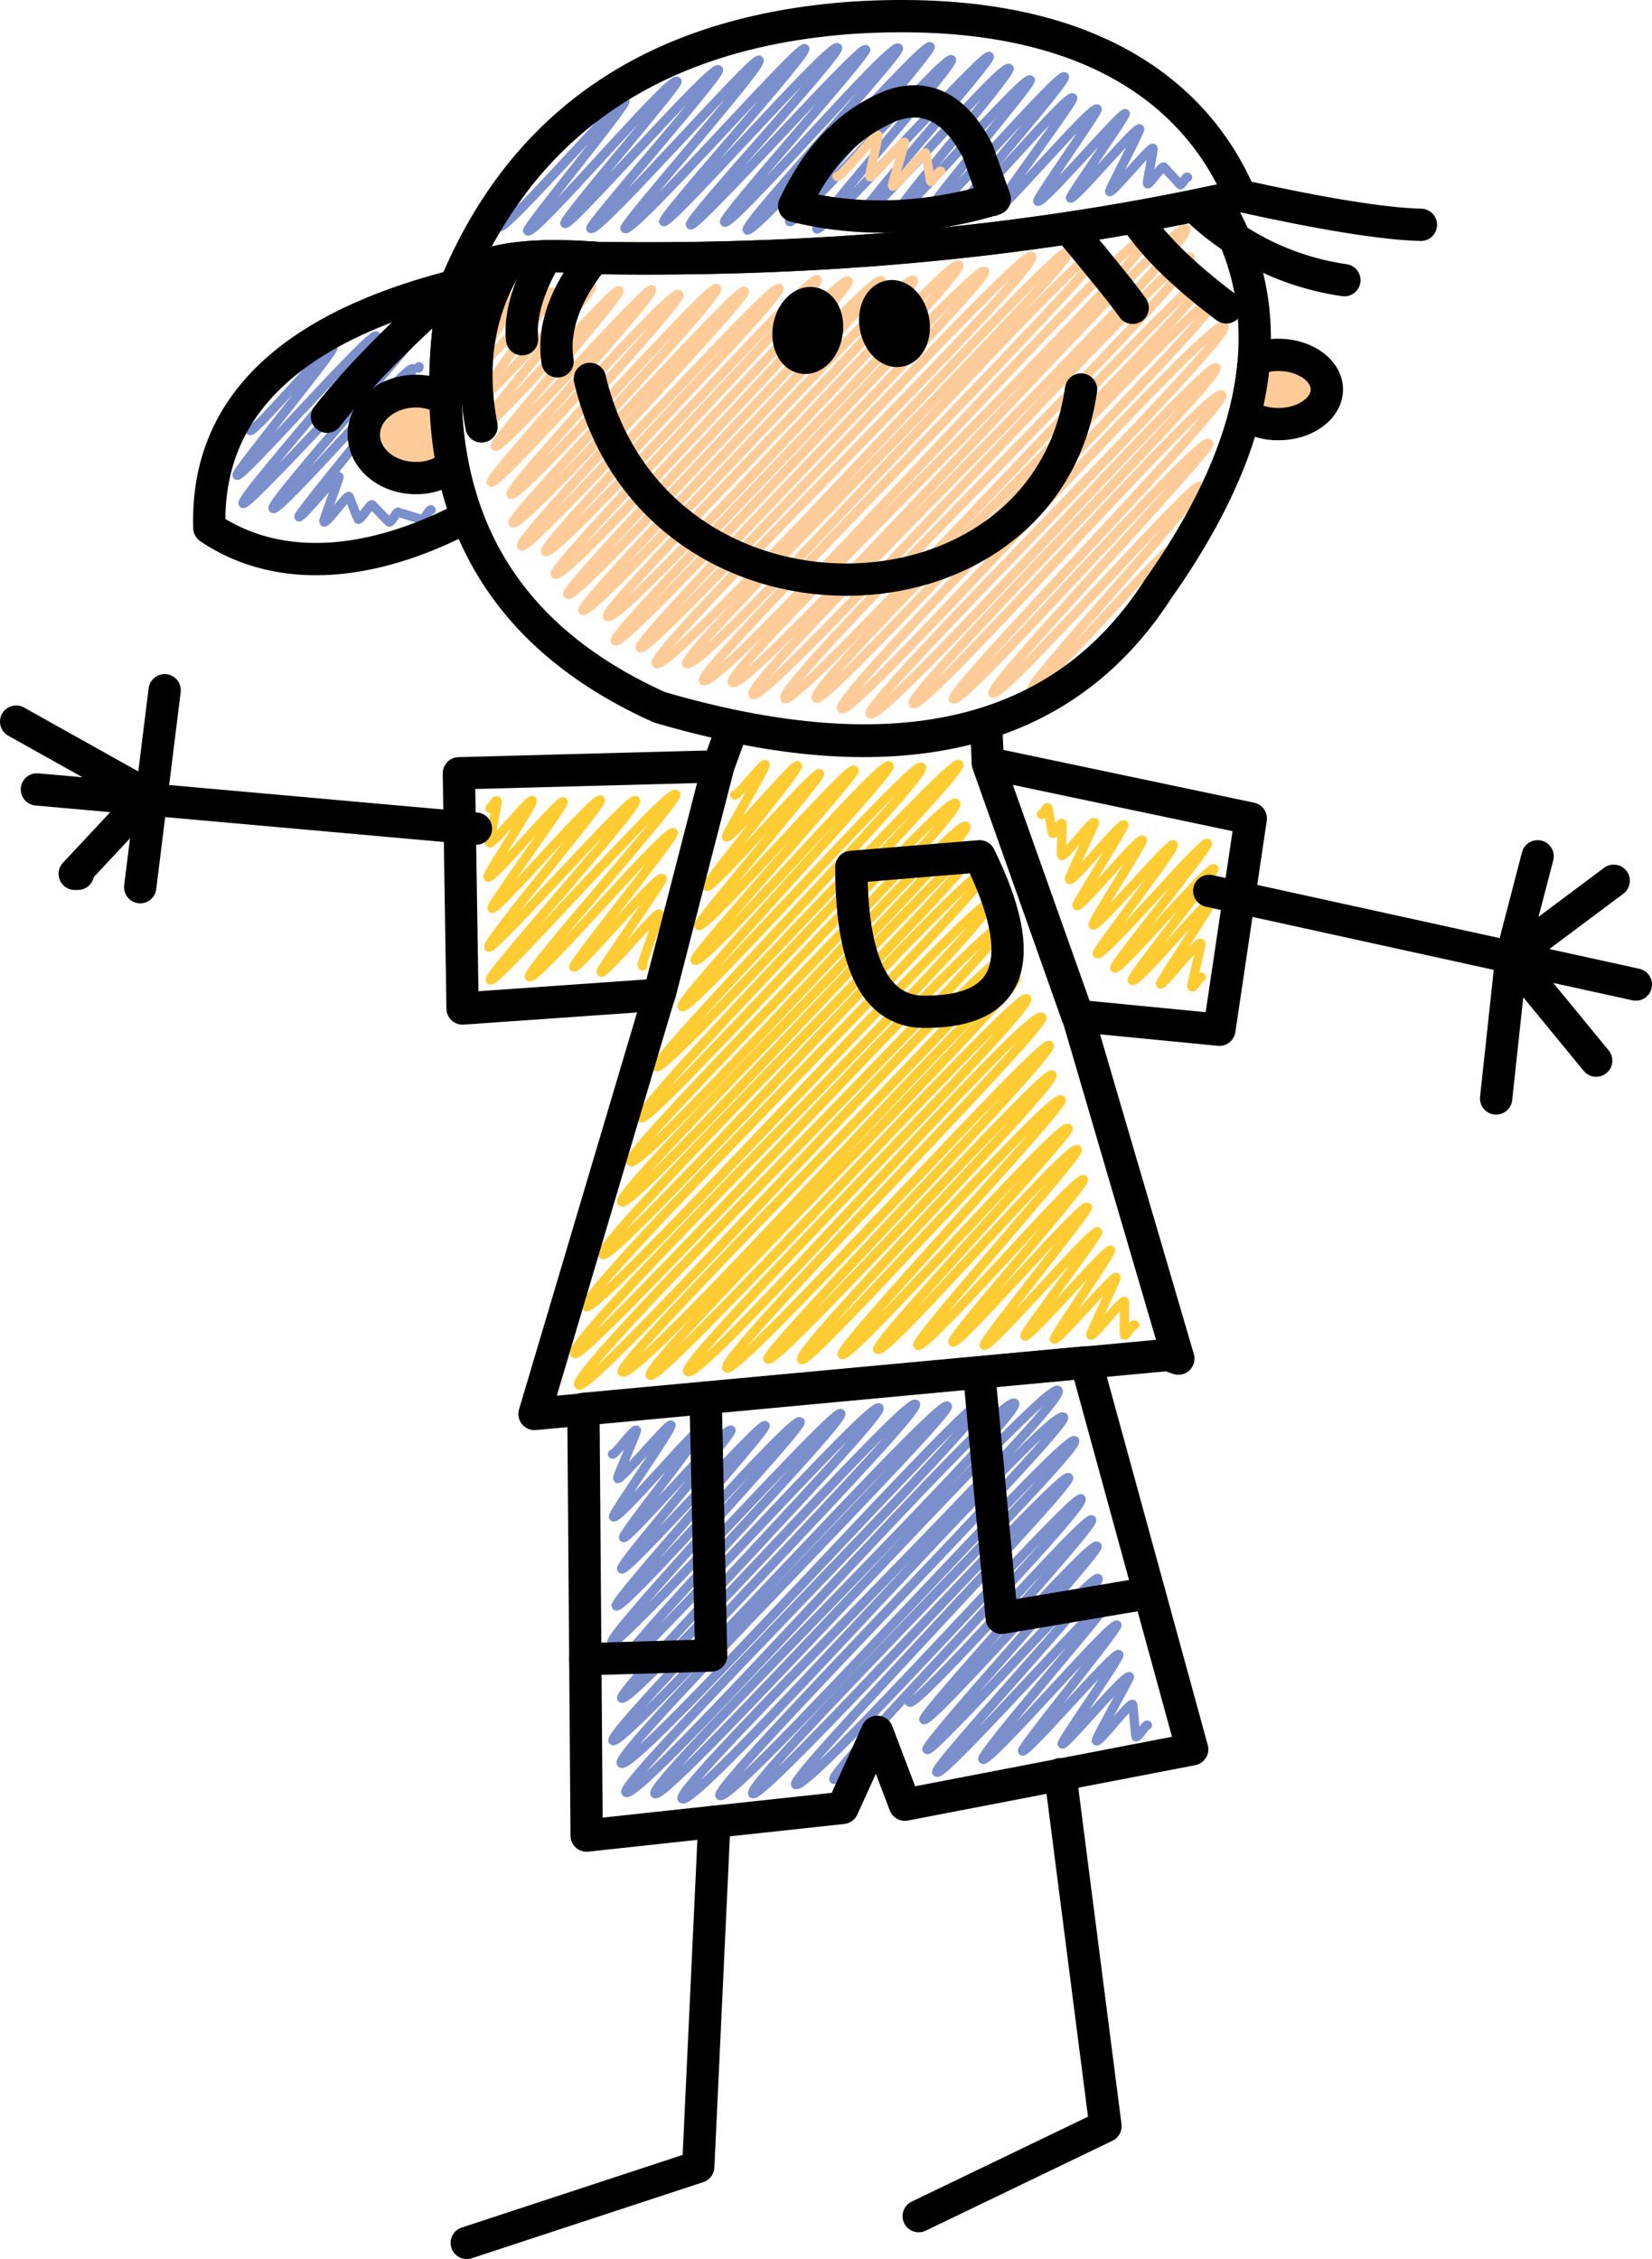 <svg xmlns="http://www.w3.org/2000/svg" viewBox="0 0 358.2 489.74"><defs><style>.cls-1,.cls-2,.cls-3,.cls-4,.cls-5{fill:none;}.cls-1{stroke:#7b8fcc;}.cls-1,.cls-2,.cls-3,.cls-4,.cls-5,.cls-6{stroke-linecap:round;stroke-linejoin:round;}.cls-1,.cls-2,.cls-3,.cls-4{stroke-width:2px;}.cls-2{stroke:#fc3;}.cls-3{stroke:#fc9;}.cls-4{stroke:#7a8fcc;}.cls-5,.cls-6,.cls-7{stroke:#000;stroke-width:7px;}.cls-6{fill:#fc9;}</style></defs><g id="Layer_2" data-name="Layer 2"><g id="svg2"><g id="g1285"><g id="_193719384" data-name=" 193719384"><path id="path218" class="cls-1" d="M197.2,369c1.5,1.5,38.2-40.7,39.5-39.5,1,1-37.2,42.5-36.4,43.3,1.3,1.3,36.2-39.1,37.6-37.6.9.9-37.9,43.2-36.9,44.1,1.1,1.1,35.9-38.3,37.1-37.1s-36,41-35,42c1.4,1.4,36.7-39,37.8-37.8.7.7-28.7,34.1-27.8,35,1.2,1.2,28-30.1,29.1-29.1.5.5-21,26.8-20.5,27.3.8.8,20-21.8,20.9-20.9.5.5-12.7,19-12.3,19.4.6.6,13.7-15.4,14.6-14.6.2.2-7.5,13.6-7.2,13.9.6.6,7.3-8.5,7.9-7.9.1.1.6,6.8.7,7,.4.4,2.2-2.8,2.5-2.5"/><path id="path220" class="cls-1" d="M132.8,315.24c.4.4,4.7-5.7,5.2-5.2.2.2-4.3,10.3-4.1,10.5.6.6,11.1-12.2,11.6-11.6s-12.9,19.5-12.5,19.9c1,1,18.5-20,19.3-19.3.6.6-17.6,23.2-17.1,23.8.8.8,22.2-24.3,23.3-23.3.7.7-24.5,29.3-23.7,30.1,1,1,30.1-32,31.1-31.1.8.8-33.1,38.2-32.3,39.1,1.4,1.4,38.4-41.5,39.9-39.9,1,1-42.1,46.6-40.8,47.8,1.4,1.4,48.3-51,49.6-49.6s-49.1,53.2-47.6,54.7,54.1-57.7,55.9-55.9c1.5,1.5-57.1,61.5-55.8,62.9,1.9,1.9,61.8-65.6,63.7-63.7,1.7,1.7-67.2,71.3-65.6,72.9,2,2,70.6-74.4,72.5-72.5,1.5,1.5-72.7,75.4-70.7,77.4,2.6,2.6,76.5-80.6,78.6-78.6s-79.5,82.9-77.6,84.9c2.8,2.8,81.5-87.1,84.3-84.3,2.2,2.2-80,82.6-78,84.6,2.4,2.4,84.8-90,87.4-87.4s-83.7,86.2-81.5,88.5c2.8,2.8,79.9-85.5,82.7-82.7,1.7,1.7-76.3,80.2-74.5,82,2.4,2.4,74.9-78.9,76.9-76.9,1.8,1.8-71.8,74.5-69.8,76.5s66.8-70.2,68.5-68.5c1.3,1.3-60.6,65-59.2,66.5,2.3,2.3,60.4-63.4,61.9-61.9,1.7,1.7-55,59.5-53.6,60.8.4.4,1.3-2,1.7-1.7"/></g><g id="_193712856" data-name=" 193712856"><path id="path223" class="cls-2" d="M225.8,176.54c.3.3,1.1-1.8,1.4-1.4.1.1.9,5.4,1,5.5.5.5,1.6-2.5,2.1-2.1.1.1-.3,6.7-.1,6.9.6.6,6.5-7.7,7.1-7.1.2.2-5.7,12-5.4,12.3.7.7,11.1-12.4,11.8-11.8.3.3-10.5,17.2-10.2,17.5.7.7,13.4-14.9,14.2-14.2.4.4-11.2,18-10.7,18.4.8.8,16.7-18.1,17.4-17.4s-17,23.2-16.5,23.6c1.1,1.1,23-24.8,23.9-23.9.6.6-20.6,26.4-20.1,27,.9.9,20.6-22.4,21.5-21.5.5.5-18.3,23.6-17.7,24.2,1,1,16.4-17.9,17.2-17.2.4.4-11.4,17.7-11.1,18,.5.5,8.1-9.6,8.8-8.8.2.2-2.2,9.3-2,9.4.4.4,1.8-2.4,2.1-2.1"/></g><g id="_193713000" data-name=" 193713000"><path id="path226" class="cls-2" d="M159.3,172.34c.5.5,6.2-7.1,6.6-6.6s-8.7,15.4-8.4,15.7c.8.8,14.8-16.1,15.4-15.4s-20.2,25.5-19.6,26.1c.9.9,23.6-25.3,24.4-24.4.6.6-26.8,32.3-26.2,32.9,1.3,1.3,32.5-34.9,33.7-33.7.8.8-35.3,40.4-34.5,41.2,1.7,1.7,40.5-43.7,42.1-42.1,1.1,1.1-46.1,50.9-44.9,52.2,1.6,1.6,50.1-53.6,51.9-51.9s-58.8,63.5-57.4,64.9c1.7,1.7,63.9-67.2,65.5-65.5s-70.8,74.6-68.9,76.6c1.8,1.8,66.2-70.3,68.2-68.2,2.2,2.2-72.4,75.8-70.5,77.7,2.4,2.4,70.6-74.8,72.7-72.7s-76.5,79.5-74.6,81.4c2.2,2.2,75.2-79.4,77.3-77.3,2.3,2.3-83.7,86.4-81.4,88.7s80.9-85.9,83.4-83.4c2.2,2.2-89.6,92.2-87,94.7,2.3,2.3,85.1-89.4,87.3-87.3,2.6,2.6-92.5,94.8-89.8,97.5,2.1,2.1,90.2-95.2,92.7-92.7,2.3,2.3-94.5,96.8-91.8,99.5,2.5,2.5,89.8-95.7,92.8-92.8,1.9,1.9-85.3,88-83.4,90,2.9,2.9,83.2-87.6,85.4-85.4,1.8,1.8-81.3,84-79.3,86.1s79.7-83.6,81.6-81.6-75.6,78.8-73.5,80.8c2.7,2.7,74.2-79.5,76.8-76.8,1.6,1.6-70.4,73.9-68.3,76s68.3-71.6,69.9-69.9c1.5,1.5-62.3,66.7-61,68,1.8,1.8,60.1-63.2,61.6-61.6s-56,59.9-54.3,61.7c1.6,1.6,54.4-58.2,56.3-56.3,1.1,1.1-48.7,53.9-47.5,55.2,1.6,1.6,47.3-50.7,49-49,.9.9-42.4,46.8-41.3,47.9,1.7,1.7,41.6-44.9,43.3-43.3.9.9-35.6,41.4-34.6,42.4,1.5,1.5,34.6-37.1,35.9-35.9.8.8-29.1,34.4-28.3,35.2,1.1,1.1,28.1-30.4,29.2-29.2.5.5-23,29.3-22.4,29.9,1,1,23.7-25.5,24.6-24.6.5.5-16.3,22.2-15.8,22.6.8.8,17.9-19.3,18.6-18.6.4.4-12.6,19-12.2,19.3.6.6,12.8-13.9,13.4-13.4.2.2-5.7,12.2-5.5,12.5.5.5,6.8-7.8,7.3-7.3.1.1-.1,7.1,0,7.3.3.3,1.8-2.6,2.2-2.2"/></g><g id="_193057120" data-name=" 193057120"><path id="path229" class="cls-2" d="M106.2,175.24c.3.3,1.2-2.1,1.6-1.6.2.2-1.8,9-1.6,9.1.5.5,8.7-9.7,9.2-9.2s-10,16.2-9.6,16.6c.8.8,15.6-17,16.3-16.3.5.5-16,22.6-15.4,23.1.8.8,22.5-24.5,23.5-23.5.7.7-25.1,31-24.2,31.9s30.7-32.9,31.8-31.8-32.3,38-31.5,38.9c1.2,1.2,38.6-41.7,40.2-40.2,1,1-32.7,38.5-31.7,39.5,1.3,1.3,29.9-32.5,31.2-31.2.6.6-22.1,28.5-21.6,29.1.8.8,18.2-20.2,19.2-19.2.4.4-13.7,20-13.3,20.3.7.7,12.1-13.1,12.6-12.6.2.2-3.9,11-3.7,11.2.4.4-.1-.4.2-.2"/></g><g id="_193716984" data-name=" 193716984"><path id="path232" class="cls-3" d="M103,65.34c.4.4,1.3-2,1.6-1.6.2.2-2.4,9.6-2.2,9.8.6.6,9.5-10.6,10-10,.3.3-10.3,16.9-10,17.2.9.9,16.5-18.2,17.4-17.4.6.6-15.7,21.9-15.1,22.5,1,1,22.7-24.5,23.6-23.6.6.6-24.9,30-24.1,30.8,1.2,1.2,29-31,30-30,.8.8-27.6,32.9-26.8,33.7,1.2,1.2,32.9-34.9,33.9-33.9s-35.7,40.8-34.8,41.7c1.3,1.3,39.1-42.3,40.7-40.7,1.2,1.2-37.5,42.1-36.4,43.3,1.6,1.6,43.2-46,44.6-44.6s-45.2,49.8-44.2,50.8c1.8,1.8,48.8-51.5,50.2-50.2,1.2,1.2-49.7,53.8-48.3,55.2,1.6,1.6,54.2-57.3,55.8-55.8,1.3,1.3-52,55.7-50.6,57,2,2,57.3-60.6,58.9-58.9,1.5,1.5-58.1,62.4-56.8,63.8,2.3,2.3,61.4-65.6,63.5-63.5,1.5,1.5-62.1,66.6-60.8,67.9,2,2,65.9-70.1,68-68,1.4,1.4-66.1,70.1-64.7,71.5,1.9,1.9,69.7-73.6,71.6-71.6s-68,71.2-66.3,72.9c2.7,2.7,74-78.4,76.2-76.2,2,2-76.1,79.9-74.5,81.5,2.1,2.1,77.9-82.3,80.1-80.1,1.6,1.6-76.3,80-74.7,81.6,2,2,82.8-87,84.9-84.9,2.5,2.5-83.6,86-81.4,88.3,2.9,2.9,87.3-91.6,89.4-89.4S147,142,148.9,143.84c3.1,3.1,87.1-93,90-90,2,2-88.4,91.7-86.4,93.7,3.2,3.2,93.5-99,96.3-96.3s-92.4,94.3-90,96.7c3.2,3.2,95.6-101.1,98.3-98.3s-96.5,98.3-93.8,100.9,92.2-97.4,94.8-94.8-90.6,93-87.9,95.7c2.5,2.5,89.3-93.8,91.5-91.5,2.5,2.5-87.3,88.9-84.7,91.4,2.2,2.2,84-89.5,86.7-86.7,2,2-83.6,86.6-81.2,89s80.2-85.6,82.9-82.9c2.3,2.3-78.8,81.9-76.7,84,2.5,2.5,73-77,75-75,1.7,1.7-67.6,71-65.7,72.8,2.2,2.2,64.6-69.3,66.9-66.9,1.7,1.7-59.6,64.4-58.2,65.9,1.9,1.9,53.4-57.3,55.4-55.4,1,1-48.2,52.8-46.8,54.1,1.7,1.7,43.5-46.2,44.8-44.8,1.1,1.1-37.3,42.8-36.3,43.7,1.3,1.3,28.8-30.5,29.7-29.7.4.4-13.5,19.9-13,20.4.3.3,0-.6.3-.3"/></g><g id="path1221"><path id="path235" class="cls-4" d="M90.7,79.74c.3.3,0-.5.2-.2"/><path id="path237" class="cls-4" d="M54.2,93.34c.8.8,17.2-18.9,18-18,.6.6-21.4,27.2-20.8,27.7.9.9,29-31.3,30.2-30.2.9.9-29.9,35.4-28.9,36.3,1.1,1.1,38.4-40.8,39.6-39.6.9.9-34.2,39.7-33.1,40.7,1.2,1.2,29.1-31.4,30.3-30.3.8.8-25.2,31.6-24.7,32.1s8.1-9.2,8.7-8.7c.2.2-3.5,9.6-3.3,9.8.6.6,5-6,5.5-5.5.1.1,1.8,4.8,1.9,4.9.5.5,2.7-3.5,3.1-3.1l3.6,3.7c.5.5,1.7-2.5,2.1-2.1.1.1,4.9,1.5,5,1.6.4.4,1.8-2.5,2.1-2.1"/></g><g id="path1215"><path id="path240" class="cls-4" d="M119,31.64c.3.3.9-1.4,1.2-1.2s-12.3,18.3-11.9,18.7c1.2,1.2,26.3-28.1,27.2-27.2.6.6-21.6,27.6-21.1,28.1,1.4,1.4,31-33.8,32.4-32.4.6.6-25,30.1-24.3,30.8,1,1,32-34.7,33.3-33.3.8.8-28.3,33.7-27.7,34.4,1.4,1.4,35.4-37.5,36.5-36.5s-29.8,35.8-29.1,36.5c1.5,1.5,37.9-40.1,39-39,.9.9-31.3,36.7-30.6,37.5,1.1,1.1,36.3-39.1,37.7-37.7,1,1-32.8,37.5-31.9,38.4,1.1,1.1,36.9-39.1,38-38,.7.7-31.4,36.6-30.6,37.4,1.4,1.4,36.2-39.3,37.7-37.7.9.9-33.8,38.4-32.8,39.4,1.4,1.4,38.4-41,39.7-39.7.7.7-31.2,37.2-30.5,37.9,1.1,1.1,33.9-36.3,35.1-35.1.9.9-30.1,35.8-29.2,36.7,1.1,1.1,36.3-38.5,37.4-37.4.8.8-29,34.1-28.1,35,1.3,1.3,30.9-33.8,32.4-32.4.8.8-24.9,30.4-24.1,31.2,1,1,27.5-30,28.7-28.7.6.6-23.3,28.6-22.6,29.3,1.2,1.2,28.9-31.1,30-30,.8.8-24.5,29.3-23.7,30.1,1.2,1.2,24.3-26.7,25.5-25.5.5.5-17.3,24.2-16.9,24.6.8.8,21.1-23.2,22.2-22.2.4.4-13.3,19.6-12.9,20,.9.9,18.4-19.7,19-19,.3.3-12.2,18-11.9,18.3.7.7,14.3-15.7,15-15,.3.3-6.7,13.3-6.5,13.6.5.5,8.9-9.9,9.4-9.4.2.2-1.4,7.6-1.2,7.7.4.4,3.1-4.1,3.6-3.6l3.5,3.8c.3.3,1.3-2,1.6-1.6"/></g><g id="_191680448" data-name=" 191680448"><path id="path243" class="cls-3" d="M181.5,38.24c.6.6,8.4-9.5,8.9-8.9.1.1-2,8.8-1.8,9,.5.5,7-7.9,7.5-7.5.2.2-2.8,9.3-2.6,9.5.6.6,6.7-7.7,7.2-7.2.1.1,1,6,1.1,6.2.3.3,1.8-2.6,2.2-2.2"/></g><path id="path1221-2" data-name="path1221" class="cls-5" d="M98.7,61.94c-36.4,9.3-54.1,26.8-53.3,52.5,14.4,9.7,34,9,55.6-2.3l.2-.2a71.79,71.79,0,0,1-3.2-11.7c-.8,2.4-5.8,3.3-7.8,3.3-6.2,0-11.3-4.2-11.3-9.4s5-9.4,11.3-9.4a13.09,13.09,0,0,1,6.3,1.6h.1a112,112,0,0,1,.8-16.1c.8-2.7,1.7-5.2,2.7-7.7C99.6,62.34,99.2,62.14,98.7,61.94Z"/><path id="_193720296" data-name=" 193720296" class="cls-5" d="M199.2,480.44l40.5-19.5-9.8-76.3"/><path id="_193720176" data-name=" 193720176" class="cls-5" d="M154.9,394.94l-3.5,74.8-50.2,16.5"/><path id="_193719384-2" data-name=" 193719384" class="cls-5" d="M235.5,295.34l-109,10.1.7,92.5,55.5-6,7.5-16.5,6,15.8,62.3-12Z"/><path id="_193720104" data-name=" 193720104" class="cls-5" d="M249.2,345.34l-32,5.4-4.9-53.2"/><path id="_193719840" data-name=" 193719840" class="cls-5" d="M153,303l1.2,55.9-27.3.8h0"/><path id="_193719864" data-name=" 193719864" class="cls-5" d="M262.2,193.14l92.5,20.3"/><path id="_193716432" data-name=" 193716432" class="cls-5" d="M349.9,190.94l-22.2,16.6,18.4,22.4"/><path id="_193712808" data-name=" 193712808" class="cls-5" d="M333.4,185.64l-5.7,21.9-3.3,30.6"/><path id="_191679848" data-name=" 191679848" class="cls-5" d="M103.2,179.64,8,171.14"/><path id="_193711824" data-name=" 193711824" class="cls-5" d="M3.5,156.44l28.6,16-15.9,17h.7"/><path id="_189534168" data-name=" 189534168" class="cls-5" d="M35.7,149.64l-5.3,42.7"/><path id="_193713000-2" data-name=" 193713000" class="cls-5" d="M214.2,165.44l-.4-8.6c-15.3,4.8-33.6,5.1-54.9.6l-3.2,8.8-12.8,49.5-27,90.8,137.3-12.8,2.3.8-21.8-74.3Z"/><path id="_193057120-2" data-name=" 193057120" class="cls-5" d="M155.7,166.14l-56.2,1.5.8,51,42.7-3Z"/><path id="_193712856-2" data-name=" 193712856" class="cls-5" d="M214.2,165.44l57,12-6.8,45.8-30.8-3Z"/><path id="_193175736" data-name=" 193175736" class="cls-5" d="M201.2,219.34c18.3-.2,22.1-11.5,11.2-33.7l-27.8,2.3C184.6,209.34,190.1,219.84,201.2,219.34Z"/><path id="_193720344" data-name=" 193720344" class="cls-6" d="M277.2,76.94a12.53,12.53,0,0,0-5.3,1.1,72.8,72.8,0,0,1-2,11.8,13.09,13.09,0,0,0,7.3,2.1c5.8,0,10.5-3.4,10.5-7.5S283,76.94,277.2,76.94Z"/><path id="_193716984-2" data-name=" 193716984" class="cls-5" d="M263.5,43.64Q201,57,129.5,55.94c-13.7-1.1-23.1.1-28.1,3.4a78.56,78.56,0,0,0-4,10.9q-7.05,59.4,45.6,83.1,77,22.5,108-25.5,34.5-48.75,12.5-84.2Z"/><path id="_193715064" data-name=" 193715064" class="cls-5" d="M127.9,82.14c13.9,58.8,98.9,56.5,106.5,2.3"/><path id="_191680928" data-name=" 191680928" class="cls-7" d="M198,69.44c.6,3.3-.8,6.2-3,6.6s-4.5-1.9-5.1-5.2.8-6.2,3-6.6S197.4,66.24,198,69.44Z"/><path id="_193711560" data-name=" 193711560" class="cls-7" d="M171.1,70.94c-.6,3.3.8,6.2,3,6.6s4.5-1.9,5.1-5.2-.8-6.2-3-6.6S171.7,67.74,171.1,70.94Z"/><path id="_191679824" data-name=" 191679824" class="cls-5" d="M231.7,49.44c6.8,8.2,11.5,13.9,13.9,17.3"/><path id="_191679800" data-name=" 191679800" class="cls-5" d="M246.8,48.24c4,5.7,10.4,11.9,19.1,18.4"/><path id="_193716744" data-name=" 193716744" class="cls-5" d="M258.9,44.64a58.41,58.41,0,0,0,32.6,16.1"/><path id="_193720152" data-name=" 193720152" class="cls-5" d="M268.9,42.44c18.1,4,31.1,6.1,39.2,6.3"/><path id="_193716096" data-name=" 193716096" class="cls-5" d="M128.8,55.84c-6.4,8-9,15.5-7.9,22.5"/><path id="_193707768" data-name=" 193707768" class="cls-5" d="M118.4,55.54c-3.9,6.8-5.7,12.8-5.2,18"/><path id="_193716768" data-name=" 193716768" class="cls-5" d="M110.6,56.24c-6.8,10.4-8.8,22.6-6.2,36.2"/><path id="path1215-2" data-name="path1215" class="cls-5" d="M129.4,55.94h0q74.7,1.2,139.5-13.5c-8.9-20.8-31.5-41.9-84-38.6Q121,8.34,98.7,61.94C102.4,56.64,112.7,54.64,129.4,55.94Z"/><path id="_191680448-2" data-name=" 191680448" class="cls-5" d="M215.7,43.14q-22.35,6.75-43.5,1.5c5.1-10.9,12.1-18.1,21-21.7,7.7-2.8,14,.5,18.8,9.8,2.4,6.9,3.7,10.4,3.7,10.4Z"/><path id="_193174392" data-name=" 193174392" class="cls-6" d="M90.2,84.84c-6.2,0-11.3,4.2-11.3,9.4s5,9.4,11.3,9.4a12.44,12.44,0,0,0,7.5-2.4,1.38,1.38,0,0,0,.4-.3,83.6,83.6,0,0,1-1.5-14.4h-.1A12.39,12.39,0,0,0,90.2,84.84Z"/><path id="_193716720" data-name=" 193716720" class="cls-5" d="M98.7,61.94C85.8,73.44,77,82.54,70.9,90.34"/></g></g></g></svg>